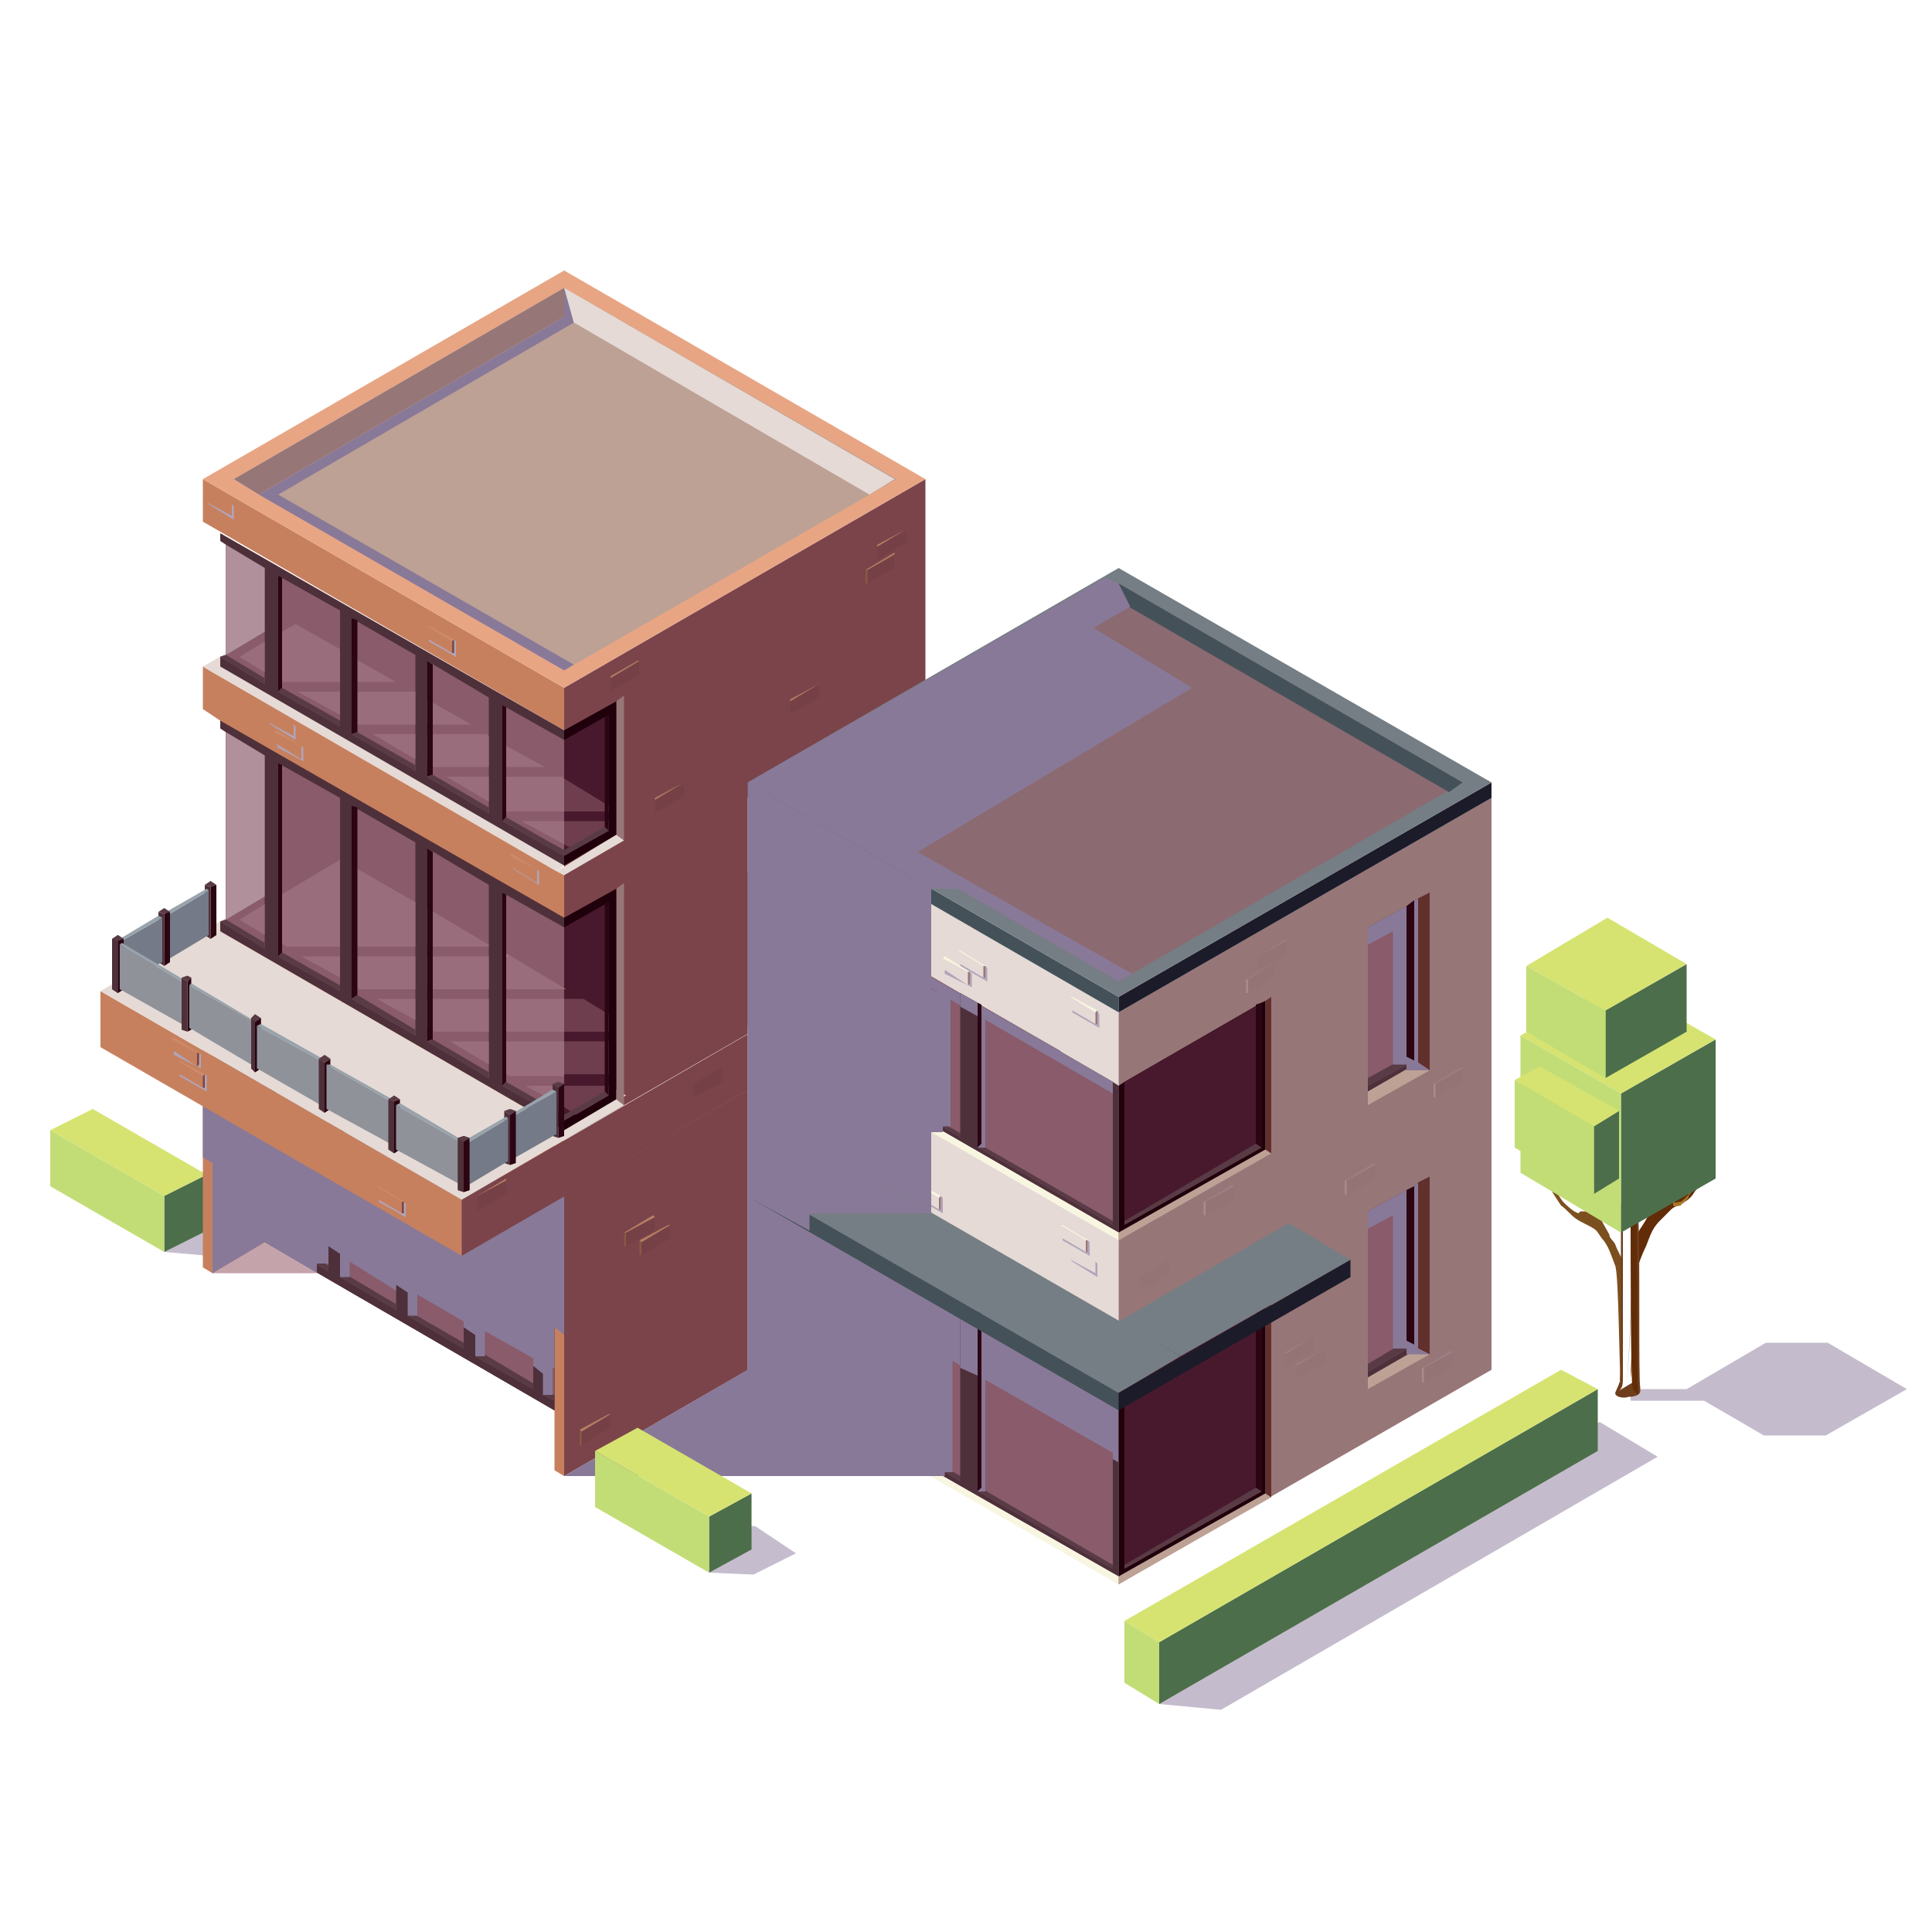 <?xml version="1.0" encoding="UTF-8"?>
<svg xmlns="http://www.w3.org/2000/svg" version="1.1" viewBox="0 0 100 100">
  <!-- Generator: Adobe Illustrator 29.0.0, SVG Export Plug-In . SVG Version: 2.1.0 Build 186)  -->
  <defs>
    <style>
      .st0 {
        fill: #977677;
      }

      .st1 {
        fill: #f8f6e1;
      }

      .st2 {
        fill: #445159;
      }

      .st3 {
        fill: #b57d62;
      }

      .st4 {
        fill: #747a87;
      }

      .st5 {
        fill: #4e303a;
      }

      .st6 {
        fill: #c2dd76;
      }

      .st7 {
        fill: #e8a584;
      }

      .st8 {
        fill: #a88b8f;
      }

      .st9 {
        fill: #ac7d8d;
      }

      .st10 {
        fill: #7b444a;
      }

      .st11 {
        fill: #8a573f;
      }

      .st12 {
        fill: #909299;
      }

      .st13 {
        fill: #897998;
      }

      .st13, .st14, .st15, .st16, .st17 {
        mix-blend-mode: multiply;
      }

      .st18 {
        isolation: isolate;
      }

      .st19 {
        fill: #bda195;
      }

      .st20 {
        fill: #aa7723;
      }

      .st21 {
        fill: #98a3ab;
      }

      .st22 {
        fill: #895b6b;
      }

      .st23 {
        fill: #6e3d1c;
      }

      .st24 {
        fill: #f9f6e1;
      }

      .st14 {
        fill: #c4a3ab;
      }

      .st25 {
        fill: #c7805e;
      }

      .st26 {
        fill: #987677;
      }

      .st27 {
        fill: #6e3e4e;
      }

      .st28 {
        fill: #61302d;
      }

      .st15 {
        fill: #c4bccc;
      }

      .st29 {
        fill: #9c7f84;
      }

      .st30 {
        fill: #754147;
      }

      .st31 {
        fill: #d6e371;
      }

      .st32 {
        fill: #612c07;
      }

      .st33 {
        fill: #1c1b29;
      }

      .st34 {
        fill: #8b6a71;
      }

      .st35 {
        fill: #2b0512;
      }

      .st36 {
        fill: #593b45;
      }

      .st37 {
        fill: #757e84;
      }

      .st38 {
        fill: #947475;
      }

      .st39 {
        fill: #996d7c;
      }

      .st40 {
        fill: #3c4952;
      }

      .st16 {
        fill: #c5bdcd;
      }

      .st41 {
        fill: #e5dad5;
      }

      .st17 {
        fill: #b0a4ba;
      }

      .st42 {
        fill: #48192d;
      }

      .st43 {
        fill: #7c4f1f;
      }

      .st44 {
        fill: #cb8b6c;
      }

      .st45 {
        fill: #20000b;
      }

      .st46 {
        fill: #4d6e4a;
      }

      .st47 {
        fill: #af909b;
      }
    </style>
  </defs>
  <g class="st18">
    <g id="Layer_1">
      <g>
        <g>
          <polygon class="st16" points="10.8 65 12.9 63.8 10.8 62.5 9.5 62.4 8.5 64.8 10.8 65"/>
          <polygon class="st46" points="8.5 64.8 10.7 63.7 10.7 60.8 8.5 61.9 8.5 64.8"/>
          <polygon class="st31" points="8.5 61.9 10.7 60.8 4.8 57.4 2.6 58.5 8.5 61.9"/>
          <polygon class="st6" points="8.5 64.8 2.6 61.4 2.6 58.5 8.5 61.9 8.5 64.8"/>
        </g>
        <g>
          <polygon class="st15" points="63.2 88.5 85.8 75.4 82.8 73.6 61.3 85.1 60 88.2 63.2 88.5"/>
          <polygon class="st46" points="60 88.2 82.7 75.1 82.7 71.9 60 85 60 88.2"/>
          <polygon class="st31" points="60 85 82.7 71.9 80.8 70.9 58.2 83.9 60 85"/>
          <polygon class="st6" points="60 88.2 58.2 87.1 58.2 83.9 60 85 60 88.2"/>
        </g>
        <g>
          <g>
            <g>
              <polygon class="st25" points="10.5 24.8 29.2 35.6 29.2 37.8 10.5 27 10.5 24.8"/>
              <polygon class="st25" points="10.5 34.5 10.5 36.7 11.4 37.3 11.4 37.7 11.7 37.9 11.7 48.1 11.4 48.2 11.4 48.7 29.2 59 29.2 45.3 10.5 34.5"/>
              <polygon class="st25" points="10.5 51.1 29.2 61.9 29.2 59 11.4 48.7 10.5 51.1"/>
              <polygon class="st25" points="10.5 51.1 10.5 65.6 11 65.9 13.7 64.3 28.7 73 28.7 76.1 29.2 76.4 29.2 61.9 10.5 51.1"/>
              <polygon class="st5" points="11 52.3 11 65.9 13.7 64.3 28.7 73 28.7 62.5 28.1 62.2 27.6 61.9 24.6 60.2 24 59.8 21.1 58.1 20.5 57.8 17.6 56.1 17 55.8 14 54.1 13.7 53.9 11 52.3"/>
              <g>
                <polygon class="st5" points="13.7 53.9 13.7 64.3 28.7 73 28.7 62.5 28.4 62.4 28.1 62.2 27.6 61.9 24.9 60.3 24.6 60.2 24 59.8 21.4 58.3 21.1 58.1 20.5 57.8 17.8 56.3 17.6 56.1 17 55.8 14.3 54.2 14 54.1 13.7 53.9"/>
                <polygon class="st22" points="28.1 62.2 28.1 72.2 28.7 72.5 28.7 62.5 28.4 62.4 28.1 62.2"/>
                <polygon class="st22" points="24.6 60.2 24.6 70.2 27.6 71.9 27.6 61.9 24.6 60.2"/>
                <polygon class="st22" points="21.1 58.1 21.1 68.1 24 69.8 24 59.8 21.1 58.1"/>
                <polygon class="st22" points="17.6 56.1 17.6 66.1 20.5 67.8 20.5 57.8 17.6 56.1"/>
                <polygon class="st22" points="14 54.1 14 64.1 17 65.8 17 55.8 14 54.1"/>
                <polygon class="st35" points="24.6 70.2 24.6 60.1 24.9 60.2 24.9 70 24.6 70.2"/>
                <polygon class="st36" points="24.6 70.2 27.6 71.9 27.6 71.6 24.9 70 24.6 70.2"/>
                <polygon class="st35" points="28.1 72.2 28.1 62.1 28.4 62.3 28.4 72.1 28.1 72.2"/>
                <polygon class="st36" points="28.1 72.2 28.7 72.5 28.7 72.2 28.4 72.1 28.1 72.2"/>
                <polygon class="st35" points="21.1 68.1 21.1 58.1 21.4 58.2 21.4 68 21.1 68.1"/>
                <polygon class="st36" points="21.1 68.1 24 69.8 24 69.5 21.4 68 21.1 68.1"/>
                <polygon class="st35" points="17.6 66.1 17.6 56 17.8 56.2 17.8 65.9 17.6 66.1"/>
                <polygon class="st36" points="17.6 66.1 20.5 67.8 20.5 67.5 17.8 65.9 17.6 66.1"/>
                <polygon class="st35" points="14 64.1 14 54 14.3 54.1 14.3 63.9 14 64.1"/>
                <polygon class="st36" points="14 64.1 17 65.8 17 65.5 14.3 63.9 14 64.1"/>
              </g>
              <polygon class="st10" points="13.7 64.3 11 65.9 11 57.4 13.7 55.8 13.7 64.3"/>
              <polygon class="st13" points="11 65.9 13.7 64.3 16.4 65.9 16.4 65.4 17 65.4 17 64.5 17.6 64.9 17.6 66.1 18.1 66.1 18.1 65.3 20.5 66.8 20.5 66.5 21.1 66.9 21.1 68.1 21.6 68.1 21.6 67 24 68.4 24 68.7 24.6 69.1 24.6 70.2 25.1 70.2 25.1 68.9 27.6 70.3 27.6 70.7 28.1 71.1 28.1 72.2 28.6 72.2 28.6 70.8 28.7 70.8 28.7 68.7 29.2 69.1 29.2 61.9 10.5 56.5 10.5 59.9 11 60.2 11 65.9"/>
              <polygon class="st25" points="5.2 54.2 23.9 65 23.9 62.1 5.2 51.3 5.2 54.2"/>
              <polygon class="st41" points="10.5 48.2 29.2 59 23.9 62.1 5.2 51.3 10.5 48.2"/>
            </g>
            <g>
              <polygon class="st10" points="47.9 24.8 29.2 35.6 29.2 59 47.9 48.2 47.9 24.8"/>
              <polygon class="st7" points="47.9 24.8 29.2 35.6 10.5 24.8 29.2 14 47.9 24.8"/>
              <polygon class="st19" points="46.4 24.8 29.2 14.9 12.1 24.8 29.2 34.7 46.4 24.8"/>
              <polygon class="st41" points="12.1 24.8 13.4 25.6 29.2 16.4 45 25.6 46.3 24.8 29.2 14.9 12.1 24.8"/>
              <polygon class="st13" points="29.2 14.9 29.7 16.7 14.4 25.6 29.7 34.4 29.2 34.7 13.4 25.6 29.2 16.4 29.2 14.9"/>
              <polygon class="st10" points="47.9 51.1 23.9 65 23.9 62.1 47.9 48.2 47.9 51.1"/>
              <polygon class="st10" points="47.9 51.1 29.2 61.9 29.2 76.4 47.9 65.6 47.9 51.1"/>
            </g>
            <polygon class="st0" points="12.1 24.8 13.4 25.6 29.2 16.4 29.2 14.9 12.1 24.8"/>
            <g>
              <polygon class="st41" points="38.7 70.9 57.9 82 57.9 52.4 38.7 41.3 38.7 70.9"/>
              <g>
                <polygon class="st41" points="41 43.5 41 44.1 39.6 43.4 39.6 42.7 41 43.5"/>
                <polygon class="st17" points="41 43.5 41.1 43.6 41.1 44.3 39.8 43.5 39.7 43.4 41 44.1 41 44.1 41 43.5"/>
                <polygon class="st24" points="41 43.5 41 43.5 39.6 42.7 39.7 42.7 41 43.5"/>
                <polygon class="st26" points="41 44.1 41 43.5 41 43.5 41 44.1 41 44.1"/>
              </g>
              <g>
                <polygon class="st41" points="41.6 57.4 41.6 58 40.3 57.2 40.3 56.6 41.6 57.4"/>
                <polygon class="st17" points="41.7 57.3 41.8 57.4 41.8 58.2 40.4 57.4 40.4 57.3 41.6 58 41.7 58 41.7 57.3"/>
                <polygon class="st24" points="41.7 57.3 41.6 57.4 40.3 56.6 40.4 56.6 41.7 57.3"/>
                <polygon class="st26" points="41.7 58 41.7 57.3 41.6 57.4 41.6 58 41.7 58"/>
              </g>
              <g>
                <polygon class="st41" points="48.6 62 48.6 62.6 47.3 61.8 47.3 61.2 48.6 62"/>
                <polygon class="st17" points="48.7 61.9 48.8 62 48.8 62.8 47.4 62 47.4 61.9 48.6 62.6 48.7 62.6 48.7 61.9"/>
                <polygon class="st24" points="48.7 61.9 48.6 62 47.3 61.2 47.4 61.2 48.7 61.9"/>
                <polygon class="st26" points="48.7 62.6 48.7 61.9 48.6 62 48.6 62.6 48.7 62.6"/>
              </g>
              <g>
                <polygon class="st41" points="40.6 70.1 40.6 70.8 39.3 70 39.3 69.4 40.6 70.1"/>
                <polygon class="st17" points="40.6 70.1 40.7 70.2 40.7 71 39.4 70.2 39.3 70.1 40.6 70.8 40.6 70.8 40.6 70.1"/>
                <polygon class="st24" points="40.6 70.1 40.6 70.1 39.3 69.4 39.3 69.4 40.6 70.1"/>
                <polygon class="st26" points="40.6 70.8 40.6 70.1 40.6 70.1 40.6 70.8 40.6 70.8"/>
              </g>
              <g>
                <polygon class="st41" points="41.2 69.5 41.2 70.2 39.8 69.4 39.8 68.8 41.2 69.5"/>
                <polygon class="st17" points="41.2 69.5 41.3 69.6 41.3 70.3 40 69.6 39.9 69.4 41.2 70.2 41.2 70.1 41.2 69.5"/>
                <polygon class="st24" points="41.2 69.5 41.2 69.5 39.8 68.8 39.9 68.7 41.2 69.5"/>
                <polygon class="st26" points="41.2 70.1 41.2 69.5 41.2 69.5 41.2 70.2 41.2 70.1"/>
              </g>
              <polygon class="st2" points="38.7 40.5 57.9 51.6 57.9 52.4 38.7 41.3 38.7 40.5"/>
            </g>
            <g>
              <polygon class="st0" points="77.2 70.9 57.9 82 57.9 52.4 77.2 41.3 77.2 70.9"/>
              <polygon class="st33" points="77.2 40.5 57.9 51.6 57.9 52.4 77.2 41.3 77.2 40.5"/>
              <polygon class="st37" points="77.2 40.5 57.9 51.6 38.7 40.5 57.9 29.4 77.2 40.5"/>
              <polygon class="st34" points="75.7 40.5 57.9 30.2 40.1 40.5 57.9 50.8 75.7 40.5"/>
              <polygon class="st2" points="57.9 31.1 40.9 41 40.1 40.5 57.9 30.2 75.7 40.5 75 41 57.9 31.1"/>
            </g>
            <polygon class="st41" points="32.4 56.7 31.9 56.4 28.3 58.5 28.8 58.7 32.4 56.7"/>
            <g>
              <polygon class="st41" points="14.6 46.4 14.1 46.1 10.5 48.2 11 48.5 14.6 46.4"/>
              <polygon class="st41" points="32.3 57.2 31.9 56.9 28.3 59 28.7 59.3 32.3 57.2"/>
              <polygon class="st41" points="10.5 48.7 11.4 48.2 29.2 58.5 28.3 59 10.5 48.7"/>
              <polygon class="st5" points="11.7 37.9 11.7 47.6 11.4 47.7 11.4 48.2 29.2 58.5 29.2 47.5 11.4 37.3 11.4 37.7 11.7 37.9"/>
              <polygon class="st22" points="26 56.2 29.2 58 29.2 48 26 46.2 26 56.2"/>
              <polygon class="st22" points="22.1 53.9 25.3 55.8 25.3 45.8 22.1 43.9 22.1 53.9"/>
              <polygon class="st39" points="25.3 53.9 23.3 53.9 25.3 55.1 25.3 53.9"/>
              <polygon class="st39" points="22.1 47 22.1 49 25.3 49 25.3 48.9 22.1 47"/>
              <rect class="st39" x="22.1" y="49.5" width="3.2" height="1.7"/>
              <polygon class="st39" points="25.3 51.7 22.1 51.7 22.1 53.2 22.5 53.4 25.3 53.4 25.3 51.7"/>
              <polygon class="st22" points="18.2 51.7 21.5 53.6 21.5 43.6 18.2 41.7 18.2 51.7"/>
              <polygon class="st39" points="21.5 51.7 19.5 51.7 21.5 52.8 21.5 51.7"/>
              <polygon class="st39" points="18.2 44.8 18.2 49 21.5 49 21.5 46.7 18.2 44.8"/>
              <polygon class="st39" points="21.5 49.5 18.2 49.5 18.2 51 18.6 51.2 21.5 51.2 21.5 49.5"/>
              <polygon class="st22" points="14.4 49.5 17.6 51.3 17.6 41.3 14.4 39.5 14.4 49.5"/>
              <polygon class="st39" points="17.6 49.5 15.6 49.5 17.6 50.6 17.6 49.5"/>
              <polygon class="st39" points="14.4 46.4 14.4 48.7 14.8 49 17.6 49 17.6 44.5 14.4 46.4"/>
              <polygon class="st22" points="11.4 47.7 13.7 49.1 13.7 39.1 11.7 37.9 11.7 47.6 11.4 47.7"/>
              <polygon class="st39" points="13.7 46.8 13.7 48.4 12.4 47.6 13.7 46.8"/>
              <polygon class="st47" points="13.7 46.4 11.7 47.6 11.7 37.9 13.7 39.1 13.7 46.4"/>
              <polygon class="st36" points="11.4 47.7 13.7 49.1 13.7 48.8 11.7 47.6 11.4 47.7"/>
              <polygon class="st35" points="14.4 49.5 14.4 39.5 14.6 39.6 14.6 49.3 14.4 49.5"/>
              <polygon class="st36" points="14.4 49.5 17.6 51.3 17.6 51 14.6 49.3 14.4 49.5"/>
              <polygon class="st35" points="18.2 51.7 18.2 41.7 18.5 41.8 18.5 51.5 18.2 51.7"/>
              <polygon class="st36" points="18.2 51.7 21.5 53.6 21.5 53.3 18.5 51.5 18.2 51.7"/>
              <polygon class="st35" points="22.1 53.9 22.1 43.9 22.4 44.1 22.4 53.8 22.1 53.9"/>
              <polygon class="st36" points="22.1 53.9 25.3 55.8 25.3 55.5 22.4 53.8 22.1 53.9"/>
              <polygon class="st35" points="26 56.2 26 46.2 26.2 46.3 26.2 56 26 56.2"/>
              <polygon class="st36" points="26 56.2 29.2 58 29.2 57.7 28.3 57.2 26.2 56 26 56.2"/>
              <polygon class="st0" points="32.3 57.2 31.9 56.9 31.9 46 32.3 45.7 32.3 57.2"/>
              <g>
                <polygon class="st45" points="31.9 56.9 29.2 58.5 29.2 47.5 31.9 46 31.9 56.9"/>
                <polygon class="st42" points="31.5 56.7 29.2 58 29.2 48 31.5 46.7 31.5 56.7"/>
                <polygon class="st27" points="29.2 51.7 29.2 53.4 31.5 53.4 31.5 52.5 30.2 51.7 30.2 51.7 29.2 51.7"/>
                <rect class="st27" x="29.2" y="53.9" width="2.3" height="1.7"/>
                <polygon class="st27" points="29.2 56.2 29.2 57.3 29.8 57.7 31.5 56.7 31.5 56.2 29.2 56.2"/>
                <g>
                  <polygon class="st39" points="27.2 56.2 29.2 57.3 29.2 56.2 27.2 56.2"/>
                  <polygon class="st39" points="26.2 49.4 26.2 51.2 29.3 51.2 26.3 49.4 26.2 49.4"/>
                  <rect class="st39" x="26.2" y="51.7" width="3" height="1.7"/>
                  <polygon class="st39" points="26.2 53.9 26.2 55.6 26.4 55.7 29.2 55.7 29.2 53.9 26.2 53.9"/>
                </g>
                <polygon class="st35" points="31.5 56.7 31.5 46.7 31.3 46.8 31.3 56.5 31.5 56.7"/>
                <polygon class="st36" points="29.2 57.7 29.2 58 31.5 56.7 31.3 56.5 29.2 57.7"/>
              </g>
            </g>
            <g>
              <polygon class="st41" points="13.8 33.2 13.3 32.9 10.5 34.5 11 34.8 13.8 33.2"/>
              <polygon class="st41" points="32.3 43.5 31.9 43.2 28.8 45.1 29.2 45.3 32.3 43.5"/>
              <polygon class="st41" points="11 34.8 11.4 34.5 29.2 44.8 28.8 45.1 11 34.8"/>
              <polygon class="st5" points="11.7 28.2 11.7 33.9 11.4 34 11.4 34.5 29.2 44.8 29.2 37.8 11.4 27.6 11.4 28 11.7 28.2"/>
              <polygon class="st22" points="26 42.5 29.2 44.3 29.2 38.3 26 36.5 26 42.5"/>
              <polygon class="st22" points="22.1 40.2 25.3 42.1 25.3 36.1 22.1 34.2 22.1 40.2"/>
              <polygon class="st39" points="25.3 40.2 23.1 40.2 25.3 41.5 25.3 40.2"/>
              <polygon class="st39" points="22.1 36.2 22.1 37.5 24.4 37.5 22.1 36.2"/>
              <polygon class="st39" points="25.2 38 22.1 38 22.1 39.6 22.3 39.7 25.3 39.7 25.3 38.1 25.2 38"/>
              <polygon class="st22" points="18.2 38 21.5 39.9 21.5 33.9 18.2 32 18.2 38"/>
              <polygon class="st39" points="21.5 38 19.3 38 21.5 39.3 21.5 38"/>
              <polygon class="st39" points="18.2 34 18.2 35.3 20.5 35.3 18.2 34"/>
              <polygon class="st39" points="21.3 35.8 18.2 35.8 18.2 37.4 18.4 37.5 21.5 37.5 21.5 35.8 21.3 35.8"/>
              <polygon class="st22" points="14.4 35.8 17.6 37.6 17.6 31.6 14.4 29.8 14.4 35.8"/>
              <polygon class="st39" points="17.6 35.8 15.4 35.8 17.6 37 17.6 35.8"/>
              <polygon class="st39" points="14.4 32.8 14.4 35.2 14.6 35.3 17.6 35.3 17.6 33.6 15.3 32.3 14.4 32.8"/>
              <polygon class="st22" points="11.4 34 13.7 35.4 13.7 29.4 11.7 28.2 11.7 33.9 11.4 34"/>
              <polygon class="st39" points="13.7 33.2 13.7 34.8 12.4 34 13.7 33.2"/>
              <polygon class="st47" points="13.7 32.7 11.7 33.9 11.7 28.2 13.7 29.4 13.7 32.7"/>
              <polygon class="st36" points="11.4 34 13.7 35.4 13.7 35.1 11.7 33.9 11.4 34"/>
              <polygon class="st35" points="14.4 35.8 14.4 29.8 14.6 29.9 14.6 35.6 14.4 35.8"/>
              <polygon class="st36" points="14.4 35.8 17.6 37.6 17.6 37.3 14.6 35.6 14.4 35.8"/>
              <polygon class="st35" points="18.2 38 18.2 32 18.5 32.1 18.5 37.9 18.2 38"/>
              <polygon class="st36" points="18.2 38 21.5 39.9 21.5 39.6 18.5 37.9 18.2 38"/>
              <polygon class="st35" points="22.1 40.2 22.1 34.2 22.4 34.4 22.4 40.1 22.1 40.2"/>
              <polygon class="st36" points="22.1 40.2 25.3 42.1 25.3 41.8 22.4 40.1 22.1 40.2"/>
              <polygon class="st35" points="26 42.5 26 36.5 26.2 36.6 26.2 42.3 26 42.5"/>
              <polygon class="st36" points="26 42.5 29.2 44.3 29.2 44 28.3 43.5 26.2 42.3 26 42.5"/>
              <polygon class="st0" points="32.3 43.5 31.9 43.2 31.9 36.3 32.3 36 32.3 43.5"/>
              <g>
                <polygon class="st45" points="31.9 43.2 29.2 44.8 29.2 37.8 31.9 36.3 31.9 43.2"/>
                <polygon class="st42" points="31.5 43 29.2 44.3 29.2 38.3 31.5 37 31.5 43"/>
                <polygon class="st27" points="29.2 40.3 29.2 42 31.5 42 31.5 41.7 29.2 40.3"/>
                <polygon class="st27" points="29.2 42.5 29.2 43.7 29.7 44 31.5 43 31.5 42.5 29.2 42.5"/>
                <g>
                  <polygon class="st39" points="27 42.5 29.2 43.7 29.2 42.5 27 42.5"/>
                  <polygon class="st39" points="26.2 38.6 26.2 39.7 28.2 39.7 26.2 38.6"/>
                  <polygon class="st39" points="26.2 40.2 26.2 42 29.2 42 29.2 40.3 29.1 40.2 26.2 40.2"/>
                </g>
                <polygon class="st35" points="31.5 43 31.5 37 31.3 37.1 31.3 42.8 31.5 43"/>
                <polygon class="st36" points="29.2 44 29.2 44.3 31.5 43 31.3 42.8 29.2 44"/>
              </g>
            </g>
            <polygon class="st9" points="26.2 49.4 26.2 49.5 26.3 49.5 26.3 49.4 26.2 49.4"/>
            <polygon class="st14" points="16.4 65.9 11 65.9 13.7 64.3 16.4 65.9"/>
            <g>
              <g>
                <g>
                  <polygon class="st5" points="10.6 45.8 10.9 45.9 10.9 48.6 10.6 48.4 10.6 45.8"/>
                  <polygon class="st36" points="10.9 45.6 11.2 45.8 10.9 45.9 10.6 45.8 10.9 45.6"/>
                  <polygon class="st35" points="11.2 45.8 10.9 45.9 10.9 48.6 11.2 48.4 11.2 45.8"/>
                </g>
                <g>
                  <polygon class="st4" points="10.8 48.4 8.8 49.6 8.8 47.3 10.8 46.1 10.8 48.4"/>
                  <polygon class="st40" points="8.8 49.6 8.8 47.3 8.6 47.2 8.6 49.5 8.8 49.6"/>
                  <polygon class="st21" points="10.8 46.1 8.8 47.3 8.6 47.2 10.7 46 10.8 46.1"/>
                </g>
                <g>
                  <polygon class="st5" points="8.2 47.2 8.5 47.3 8.5 50 8.2 49.8 8.2 47.2"/>
                  <polygon class="st36" points="8.5 47 8.8 47.2 8.5 47.3 8.2 47.2 8.5 47"/>
                  <polygon class="st35" points="8.8 47.2 8.5 47.3 8.5 50 8.8 49.8 8.8 47.2"/>
                </g>
                <g>
                  <polygon class="st4" points="8.4 49.8 6.3 50.9 6.3 48.7 8.4 47.5 8.4 49.8"/>
                  <polygon class="st40" points="6.3 50.9 6.3 48.7 6.2 48.6 6.2 50.9 6.3 50.9"/>
                  <polygon class="st21" points="8.4 47.5 6.3 48.7 6.2 48.6 8.2 47.4 8.4 47.5"/>
                </g>
                <g>
                  <polygon class="st5" points="5.8 48.6 6.1 48.7 6.1 51.4 5.8 51.2 5.8 48.6"/>
                  <polygon class="st36" points="6.1 48.4 6.4 48.6 6.1 48.7 5.8 48.6 6.1 48.4"/>
                  <polygon class="st35" points="6.4 48.6 6.1 48.7 6.1 51.4 6.4 51.2 6.4 48.6"/>
                </g>
              </g>
              <g>
                <g>
                  <polygon class="st35" points="6.4 48.6 6.1 48.7 6.1 51.4 6.4 51.2 6.4 48.6"/>
                  <polygon class="st36" points="6.1 48.4 5.8 48.6 6.1 48.7 6.4 48.6 6.1 48.4"/>
                  <polygon class="st5" points="5.8 48.6 6.1 48.7 6.1 51.4 5.8 51.2 5.8 48.6"/>
                </g>
                <g>
                  <polygon class="st12" points="6.2 51.2 9.4 53 9.4 50.8 6.2 48.9 6.2 51.2"/>
                  <polygon class="st40" points="9.4 53 9.4 50.8 9.5 50.7 9.5 52.9 9.4 53"/>
                  <polygon class="st21" points="6.2 48.9 9.4 50.8 9.5 50.7 6.3 48.8 6.2 48.9"/>
                </g>
                <g>
                  <polygon class="st35" points="9.9 50.6 9.7 50.8 9.7 53.4 9.9 53.3 9.9 50.6"/>
                  <polygon class="st36" points="9.7 50.5 9.4 50.6 9.7 50.8 9.9 50.6 9.7 50.5"/>
                  <polygon class="st5" points="9.4 50.6 9.7 50.8 9.7 53.4 9.4 53.3 9.4 50.6"/>
                </g>
                <g>
                  <polygon class="st12" points="9.8 53.2 13 55.1 13 52.8 9.8 51 9.8 53.2"/>
                  <polygon class="st40" points="13 55.1 13 52.8 13.1 52.8 13.1 55 13 55.1"/>
                  <polygon class="st21" points="9.8 51 13 52.8 13.1 52.8 9.9 50.9 9.8 51"/>
                </g>
                <g>
                  <polygon class="st35" points="13.5 52.7 13.2 52.9 13.2 55.5 13.5 55.3 13.5 52.7"/>
                  <polygon class="st36" points="13.2 52.5 13 52.7 13.2 52.9 13.5 52.7 13.2 52.5"/>
                  <polygon class="st5" points="13 52.7 13.2 52.9 13.2 55.5 13 55.3 13 52.7"/>
                </g>
              </g>
              <g>
                <g>
                  <polygon class="st35" points="13.5 52.7 13.2 52.9 13.2 55.5 13.5 55.3 13.5 52.7"/>
                  <polygon class="st36" points="13.2 52.5 13 52.7 13.2 52.9 13.5 52.7 13.2 52.5"/>
                  <polygon class="st5" points="13 52.7 13.2 52.9 13.2 55.5 13 55.3 13 52.7"/>
                </g>
                <g>
                  <polygon class="st12" points="13.3 55.3 16.6 57.2 16.6 54.9 13.3 53.1 13.3 55.3"/>
                  <polygon class="st40" points="16.6 57.2 16.6 54.9 16.7 54.8 16.7 57.1 16.6 57.2"/>
                  <polygon class="st21" points="13.3 53.1 16.6 54.9 16.7 54.8 13.5 53 13.3 53.1"/>
                </g>
                <g>
                  <polygon class="st35" points="17.1 54.8 16.8 55 16.8 57.6 17.1 57.4 17.1 54.8"/>
                  <polygon class="st36" points="16.8 54.6 16.5 54.8 16.8 55 17.1 54.8 16.8 54.6"/>
                  <polygon class="st5" points="16.5 54.8 16.8 55 16.8 57.6 16.5 57.4 16.5 54.8"/>
                </g>
                <g>
                  <polygon class="st12" points="16.9 57.4 20.2 59.2 20.2 57 16.9 55.1 16.9 57.4"/>
                  <polygon class="st40" points="20.2 59.2 20.2 57 20.3 56.9 20.3 59.2 20.2 59.2"/>
                  <polygon class="st21" points="16.9 55.1 20.2 57 20.3 56.9 17.1 55.1 16.9 55.1"/>
                </g>
                <g>
                  <polygon class="st35" points="20.7 56.9 20.4 57 20.4 59.7 20.7 59.5 20.7 56.9"/>
                  <polygon class="st36" points="20.4 56.7 20.1 56.9 20.4 57 20.7 56.9 20.4 56.7"/>
                  <polygon class="st5" points="20.1 56.9 20.4 57 20.4 59.7 20.1 59.5 20.1 56.9"/>
                </g>
                <g>
                  <polygon class="st12" points="20.5 59.5 23.8 61.3 23.8 59.1 20.5 57.2 20.5 59.5"/>
                  <polygon class="st40" points="23.8 61.3 23.8 59.1 23.9 59 23.9 61.2 23.8 61.3"/>
                  <polygon class="st21" points="20.5 57.2 23.8 59.1 23.9 59 20.7 57.1 20.5 57.2"/>
                </g>
                <g>
                  <polygon class="st35" points="24.3 58.9 24 59.1 24 61.7 24.3 61.6 24.3 58.9"/>
                  <polygon class="st36" points="24 58.8 23.7 58.9 24 59.1 24.3 58.9 24 58.8"/>
                  <polygon class="st5" points="23.7 58.9 24 59.1 24 61.7 23.7 61.6 23.7 58.9"/>
                </g>
              </g>
              <g>
                <g>
                  <polygon class="st5" points="28.6 56.1 28.9 56.3 28.9 58.9 28.6 58.8 28.6 56.1"/>
                  <polygon class="st36" points="28.9 56 29.2 56.1 28.9 56.3 28.6 56.1 28.9 56"/>
                  <polygon class="st35" points="29.2 56.1 28.9 56.3 28.9 58.9 29.2 58.8 29.2 56.1"/>
                </g>
                <g>
                  <polygon class="st4" points="28.8 58.7 26.7 59.9 26.7 57.7 28.8 56.5 28.8 58.7"/>
                  <polygon class="st40" points="26.7 59.9 26.7 57.7 26.6 57.6 26.6 59.8 26.7 59.9"/>
                  <polygon class="st21" points="28.8 56.5 26.7 57.7 26.6 57.6 28.6 56.4 28.8 56.5"/>
                </g>
                <g>
                  <polygon class="st5" points="26.1 57.5 26.4 57.7 26.4 60.3 26.1 60.2 26.1 57.5"/>
                  <polygon class="st36" points="26.4 57.4 26.7 57.5 26.4 57.7 26.1 57.5 26.4 57.4"/>
                  <polygon class="st35" points="26.7 57.5 26.4 57.7 26.4 60.3 26.7 60.2 26.7 57.5"/>
                </g>
                <g>
                  <polygon class="st4" points="26.3 60.1 24.3 61.3 24.3 59.1 26.3 57.9 26.3 60.1"/>
                  <polygon class="st40" points="24.3 61.3 24.3 59.1 24.1 59 24.1 61.2 24.3 61.3"/>
                  <polygon class="st21" points="26.3 57.9 24.3 59.1 24.1 59 26.2 57.8 26.3 57.9"/>
                </g>
                <g>
                  <polygon class="st5" points="23.7 58.9 24 59.1 24 61.7 23.7 61.6 23.7 58.9"/>
                  <polygon class="st36" points="24 58.8 24.3 58.9 24 59.1 23.7 58.9 24 58.8"/>
                  <polygon class="st35" points="24.3 58.9 24 59.1 24 61.7 24.3 61.6 24.3 58.9"/>
                </g>
              </g>
            </g>
            <g>
              <g>
                <polygon class="st5" points="43.2 61.7 43.2 73.2 57.9 81.6 57.9 70.2 57.6 70 43.7 62 43.5 61.9 43.2 61.7"/>
                <polygon class="st1" points="42.9 73.4 57.9 82 57.9 81.6 43.2 73.2 42.9 73.4"/>
                <polygon class="st13" points="42.9 73.4 43.6 73.4 43.6 67.4 57.9 75.7 57.9 70.2 43.2 61.7 43.2 73.2 42.9 73.4"/>
                <polygon class="st22" points="43.5 73.1 57.6 81.2 57.6 70 43.5 61.9 43.5 73.1"/>
                <polygon class="st35" points="43.5 73.1 43.5 61.9 43.7 62 43.7 72.9 43.5 73.1"/>
                <polygon class="st36" points="43.5 73.1 57.6 81.2 57.6 81 43.7 72.9 43.5 73.1"/>
                <polygon class="st13" points="43.6 73.1 44 73.1 44 67.4 57.6 75.2 57.6 70 43.7 62 43.7 72.9 43.5 73.1 43.6 73.1"/>
                <polygon class="st0" points="42.9 73.4 42.9 73.4 43.2 73.2 43.2 61.7 42.9 61.5 42.9 73.4 42.9 73.4"/>
              </g>
              <g>
                <polygon class="st45" points="57.9 70.2 57.9 81.6 65.5 77.3 65.5 65.8 65.3 66 58.2 70 57.9 70.2"/>
                <polygon class="st42" points="65.3 77.2 58.2 81.2 58.2 70 65.3 66 65.3 77.2"/>
                <polygon class="st19" points="57.9 81.6 57.9 82 65.8 77.5 65.5 77.3 57.9 81.6"/>
                <polygon class="st28" points="65.5 65.8 65.5 77.3 65.8 77.5 65.8 77.5 65.8 77.5 65.8 65.6 65.5 65.8"/>
                <polygon class="st35" points="65.3 77.2 65.3 66 65 66.1 65 77 65.3 77.2"/>
                <polygon class="st36" points="65.3 77.2 58.2 81.2 58.2 81 65 77 65.3 77.2"/>
              </g>
              <polygon class="st35" points="50.6 77.2 50.6 66 50.8 66.1 50.8 77 50.6 77.2"/>
              <polygon class="st5" points="50.6 77.2 50.6 66 49.7 65.5 49.7 76.7 50.6 77.2"/>
              <polygon class="st13" points="50.6 71.2 50.6 66 49.7 65.5 49.7 70.8 50.6 71.2"/>
              <polygon class="st13" points="50.6 77.2 51 77.2 51 66.8 50.8 66.7 50.8 77 50.6 77.2"/>
            </g>
            <g>
              <g>
                <polygon class="st5" points="39 45.3 39 52.9 57.9 63.8 57.9 56.2 57.6 56 42.5 47.3 42.3 47.1 39 45.3"/>
                <polygon class="st1" points="38.7 53.1 57.9 64.2 57.9 63.8 39 52.9 38.7 53.1"/>
                <polygon class="st13" points="38.7 53.1 39.4 53.1 39.4 46.4 54.9 55.3 54.9 54.4 39 45.3 39 52.9 38.7 53.1"/>
                <polygon class="st22" points="42.3 54.6 57.6 63.4 57.6 56 42.3 47.1 42.3 54.6"/>
                <polygon class="st35" points="42.3 54.6 42.3 47.1 42.5 47.3 42.5 54.5 42.3 54.6"/>
                <polygon class="st36" points="42.3 54.6 57.6 63.4 57.6 63.2 42.5 54.5 42.3 54.6"/>
                <polygon class="st13" points="42.5 54.7 42.9 54.7 42.9 48.1 57.6 56.6 57.6 56 42.5 47.3 42.5 54.5 42.3 54.6 42.5 54.7"/>
                <polygon class="st10" points="38.7 53.1 38.7 53.1 39 52.9 39 45.3 38.7 45.1 38.7 53.1 38.7 53.1"/>
              </g>
              <g>
                <polygon class="st45" points="57.9 56.2 57.9 63.8 65.5 59.5 65.5 51.8 65.3 51.9 58.2 56 57.9 56.2"/>
                <polygon class="st42" points="65.3 59.4 58.2 63.4 58.2 56 65.3 51.9 65.3 59.4"/>
                <polygon class="st19" points="57.9 63.8 57.9 64.2 65.8 59.7 65.5 59.5 57.9 63.8"/>
                <polygon class="st28" points="65.5 51.8 65.5 59.5 65.8 59.7 65.8 59.7 65.8 59.7 65.8 51.6 65.5 51.8"/>
                <polygon class="st35" points="65.3 59.4 65.3 51.9 65 52 65 59.2 65.3 59.4"/>
                <polygon class="st36" points="65.3 59.4 58.2 63.4 58.2 63.2 65 59.2 65.3 59.4"/>
              </g>
              <polygon class="st35" points="50.6 59.4 50.6 51.9 50.8 52 50.8 59.2 50.6 59.4"/>
              <polygon class="st5" points="50.6 59.4 50.6 51.9 49.7 51.4 49.7 58.9 50.6 59.4"/>
              <polygon class="st13" points="50.6 52.6 50.6 51.9 49.7 51.4 49.7 52.1 50.6 52.6"/>
              <polygon class="st13" points="50.6 59.4 51 59.4 51 52.8 50.8 52.7 50.8 59.2 50.6 59.4"/>
            </g>
            <g>
              <polygon class="st5" points="73.4 61.2 73.4 69.8 70.8 71.3 70.8 62.7 72.8 61.6 73.2 61.4 73.4 61.2"/>
              <polygon class="st22" points="73.2 61.4 73.2 69.6 70.8 71 70.8 62.7 72.8 61.6 73.2 61.4"/>
              <polygon class="st19" points="74 70.1 70.8 71.9 70.8 71.3 73.4 69.8 74 70.1"/>
              <polygon class="st28" points="74 70.1 74 70.1 73.4 69.8 73.4 61.2 74 60.9 74 70.1 74 70.1"/>
              <polygon class="st35" points="73.2 61.4 73.2 69.6 72.8 69.4 72.8 61.6 73.2 61.4"/>
              <polygon class="st36" points="73.2 69.6 70.8 71 70.8 70.6 72.8 69.4 73.2 69.6"/>
              <polygon class="st13" points="74 70.1 72.8 70.1 72.8 69.8 72.1 69.8 72.1 62.9 70.8 63.6 70.8 62.7 72.8 61.6 72.8 69.4 73.2 69.6 73.2 61.4 73.4 61.2 73.4 69.8 74 70.1"/>
            </g>
            <g>
              <polygon class="st5" points="73.4 46.5 73.4 55 70.8 56.5 70.8 48 72.8 46.9 73.2 46.6 73.4 46.5"/>
              <polygon class="st22" points="73.2 46.6 73.2 54.9 70.8 56.2 70.8 48 72.8 46.9 73.2 46.6"/>
              <polygon class="st19" points="74 55.4 70.8 57.2 70.8 56.5 73.4 55 74 55.4"/>
              <polygon class="st28" points="74 55.4 74 55.4 73.4 55 73.4 46.5 74 46.2 74 55.4 74 55.4"/>
              <polygon class="st35" points="73.2 46.6 73.2 54.9 72.8 54.7 72.8 46.9 73.2 46.6"/>
              <polygon class="st36" points="73.2 54.9 70.8 56.2 70.8 55.8 72.8 54.7 73.2 54.9"/>
              <polygon class="st13" points="74 55.4 72.8 55.4 72.8 55.1 72.1 55.1 72.1 48.2 70.8 48.9 70.8 48 72.8 46.9 72.8 54.7 73.2 54.9 73.2 46.6 73.4 46.5 73.4 55 74 55.4"/>
            </g>
            <polygon class="st13" points="29.2 76.4 48.9 76.4 48.9 76.2 49.3 76.2 49.3 70.4 49.3 65.2 48.2 62.8 48.2 58.6 48.8 58.6 48.8 58.3 49.2 58.3 49.2 51.7 48.2 51.2 48.2 46 38.7 40.5 38.7 70.9 29.2 76.4"/>
            <g>
              <polygon class="st37" points="42.2 59.3 61.1 70.2 57.9 72.1 39 61.2 42.2 59.3"/>
              <polygon class="st2" points="39 61.2 57.9 72.1 57.9 73 39 62.1 39 61.2"/>
              <polygon class="st33" points="57.9 72.1 69.9 65.2 69.9 66.1 57.9 73 57.9 72.1"/>
              <polygon class="st37" points="57.9 68.4 66.7 63.3 69.9 65.2 61.1 70.2 57.9 68.4"/>
            </g>
            <polygon class="st13" points="42.2 59.3 48.2 62.8 41.9 62.8 41.9 63.7 39 62.1 39 61.2 42.2 59.3"/>
            <polygon class="st33" points="57.9 30.2 57.9 31.1 40.9 41 40.1 40.5 57.9 30.2"/>
            <polygon class="st13" points="57.2 29.9 57.9 30.2 58.5 31.4 56.6 32.5 61.7 35.6 47.5 44.1 58.6 50.4 57.9 50.8 49.6 46 48.2 46 38.7 40.5 57.2 29.9"/>
          </g>
          <g>
            <polygon class="st38" points="59 66.1 59 66.8 60.5 66 60.5 65.2 59 66.1"/>
            <polygon class="st29" points="59 66.1 59 66.1 60.5 65.2 60.5 65.2 59 66.1"/>
            <polygon class="st8" points="59 66.8 59 66.1 59 66.1 59 66.8 59 66.8"/>
          </g>
          <g>
            <polygon class="st38" points="62.4 62.2 62.4 62.9 63.9 62.1 63.9 61.4 62.4 62.2"/>
            <polygon class="st29" points="62.3 62.2 62.4 62.2 63.9 61.4 63.8 61.3 62.3 62.2"/>
            <polygon class="st8" points="62.3 62.9 62.3 62.2 62.4 62.2 62.4 62.9 62.3 62.9"/>
          </g>
          <g>
            <polygon class="st38" points="69.7 61.1 69.7 61.9 71.2 61 71.2 60.3 69.7 61.1"/>
            <polygon class="st29" points="69.6 61.1 69.7 61.1 71.2 60.3 71.1 60.2 69.6 61.1"/>
            <polygon class="st8" points="69.6 61.8 69.6 61.1 69.7 61.1 69.7 61.9 69.6 61.8"/>
          </g>
          <g>
            <polygon class="st38" points="73.7 70.8 73.7 71.6 75.2 70.7 75.2 70 73.7 70.8"/>
            <polygon class="st29" points="73.6 70.8 73.7 70.8 75.2 70 75.1 69.9 73.6 70.8"/>
            <polygon class="st8" points="73.6 71.5 73.6 70.8 73.7 70.8 73.7 71.6 73.6 71.5"/>
          </g>
          <g>
            <polygon class="st38" points="66.5 70.1 66.5 70.8 68 69.9 68 69.2 66.5 70.1"/>
            <polygon class="st29" points="66.5 70 66.5 70.1 68 69.2 68 69.2 66.5 70"/>
            <polygon class="st8" points="66.5 70.7 66.5 70 66.5 70.1 66.5 70.8 66.5 70.7"/>
          </g>
          <g>
            <polygon class="st38" points="67.1 70.7 67.1 71.4 68.6 70.5 68.6 69.8 67.1 70.7"/>
            <polygon class="st29" points="67.1 70.6 67.1 70.7 68.6 69.8 68.6 69.8 67.1 70.6"/>
            <polygon class="st8" points="67.1 71.4 67.1 70.6 67.1 70.7 67.1 71.4 67.1 71.4"/>
          </g>
          <g>
            <polygon class="st38" points="64.6 50.7 64.6 51.4 66 50.6 66 49.8 64.6 50.7"/>
            <polygon class="st29" points="64.5 50.7 64.6 50.7 66 49.8 66 49.8 64.5 50.7"/>
            <polygon class="st8" points="64.5 51.4 64.5 50.7 64.6 50.7 64.6 51.4 64.5 51.4"/>
          </g>
          <g>
            <polygon class="st38" points="74.3 56.1 74.3 56.8 75.7 56 75.7 55.3 74.3 56.1"/>
            <polygon class="st29" points="74.2 56.1 74.3 56.1 75.7 55.3 75.7 55.2 74.2 56.1"/>
            <polygon class="st8" points="74.2 56.8 74.2 56.1 74.3 56.1 74.3 56.8 74.2 56.8"/>
          </g>
          <g>
            <polygon class="st38" points="65.1 49.5 65.1 50.2 66.6 49.4 66.6 48.7 65.1 49.5"/>
            <polygon class="st29" points="65.1 49.5 65.1 49.5 66.6 48.7 66.6 48.6 65.1 49.5"/>
            <polygon class="st8" points="65.1 50.2 65.1 49.5 65.1 49.5 65.1 50.2 65.1 50.2"/>
          </g>
          <g>
            <polygon class="st41" points="56.2 64.2 56.2 64.8 54.9 64.1 54.9 63.4 56.2 64.2"/>
            <polygon class="st17" points="56.3 64.2 56.4 64.3 56.4 65 55 64.2 55 64.1 56.2 64.8 56.3 64.8 56.3 64.2"/>
            <polygon class="st24" points="56.3 64.2 56.2 64.2 54.9 63.4 55 63.4 56.3 64.2"/>
            <polygon class="st26" points="56.3 64.8 56.3 64.2 56.2 64.2 56.2 64.8 56.3 64.8"/>
          </g>
          <g>
            <polygon class="st41" points="56.7 65.3 56.7 65.9 55.4 65.2 55.4 64.5 56.7 65.3"/>
            <polygon class="st17" points="56.7 65.3 56.8 65.4 56.8 66.1 55.5 65.3 55.4 65.2 56.7 65.9 56.7 65.9 56.7 65.3"/>
            <polygon class="st24" points="56.7 65.3 56.7 65.3 55.4 64.5 55.4 64.5 56.7 65.3"/>
            <polygon class="st26" points="56.7 65.9 56.7 65.3 56.7 65.3 56.7 65.9 56.7 65.9"/>
          </g>
          <g>
            <polygon class="st30" points="33.9 41.4 33.9 42.1 35.4 41.2 35.4 40.5 33.9 41.4"/>
            <polygon class="st3" points="33.9 41.3 33.9 41.4 35.4 40.5 35.4 40.5 33.9 41.3"/>
            <polygon class="st11" points="33.9 42.1 33.9 41.3 33.9 41.4 33.9 42.1 33.9 42.1"/>
          </g>
          <g>
            <polygon class="st30" points="31.6 35.1 31.6 35.8 33.1 34.9 33.1 34.2 31.6 35.1"/>
            <polygon class="st3" points="31.6 35 31.6 35.1 33.1 34.2 33 34.2 31.6 35"/>
            <polygon class="st11" points="31.6 35.8 31.6 35 31.6 35.1 31.6 35.8 31.6 35.8"/>
          </g>
          <g>
            <polygon class="st30" points="45.4 28.3 45.4 29 46.9 28.1 46.9 27.4 45.4 28.3"/>
            <polygon class="st3" points="45.4 28.2 45.4 28.3 46.9 27.4 46.9 27.4 45.4 28.2"/>
            <polygon class="st11" points="45.4 29 45.4 28.2 45.4 28.3 45.4 29 45.4 29"/>
          </g>
          <g>
            <polygon class="st30" points="44.9 29.5 44.9 30.2 46.3 29.4 46.3 28.7 44.9 29.5"/>
            <polygon class="st3" points="44.8 29.5 44.9 29.5 46.3 28.7 46.3 28.6 44.8 29.5"/>
            <polygon class="st11" points="44.8 30.2 44.8 29.5 44.9 29.5 44.9 30.2 44.8 30.2"/>
          </g>
          <g>
            <polygon class="st30" points="40.9 36.3 40.9 37 42.4 36.1 42.4 35.4 40.9 36.3"/>
            <polygon class="st3" points="40.9 36.2 40.9 36.3 42.4 35.4 42.4 35.4 40.9 36.2"/>
            <polygon class="st11" points="40.9 37 40.9 36.2 40.9 36.3 40.9 37 40.9 37"/>
          </g>
          <g>
            <polygon class="st30" points="35.9 56.1 35.9 56.8 37.4 56 37.4 55.2 35.9 56.1"/>
            <polygon class="st3" points="35.9 56.1 35.9 56.1 37.4 55.2 37.4 55.2 35.9 56.1"/>
            <polygon class="st11" points="35.9 56.8 35.9 56.1 35.9 56.1 35.9 56.8 35.9 56.8"/>
          </g>
          <g>
            <polygon class="st30" points="30.1 74.1 30.1 74.8 31.6 73.9 31.6 73.2 30.1 74.1"/>
            <polygon class="st3" points="30 74 30.1 74.1 31.6 73.2 31.5 73.2 30 74"/>
            <polygon class="st11" points="30 74.8 30 74 30.1 74.1 30.1 74.8 30 74.8"/>
          </g>
          <g>
            <polygon class="st30" points="32.4 63.8 32.4 64.5 33.9 63.7 33.9 63 32.4 63.8"/>
            <polygon class="st3" points="32.3 63.8 32.4 63.8 33.9 63 33.8 62.9 32.3 63.8"/>
            <polygon class="st11" points="32.3 64.5 32.3 63.8 32.4 63.8 32.4 64.5 32.3 64.5"/>
          </g>
          <g>
            <polygon class="st30" points="24.7 61.9 24.7 62.7 26.2 61.8 26.2 61.1 24.7 61.9"/>
            <polygon class="st3" points="24.7 61.9 24.7 61.9 26.2 61.1 26.2 61 24.7 61.9"/>
            <polygon class="st11" points="24.7 62.6 24.7 61.9 24.7 61.9 24.7 62.7 24.7 62.6"/>
          </g>
          <g>
            <polygon class="st30" points="33.2 64.3 33.2 65 34.7 64.1 34.7 63.4 33.2 64.3"/>
            <polygon class="st3" points="33.1 64.2 33.2 64.3 34.7 63.4 34.6 63.4 33.1 64.2"/>
            <polygon class="st11" points="33.1 64.9 33.1 64.2 33.2 64.3 33.2 65 33.1 64.9"/>
          </g>
          <g>
            <polygon class="st25" points="27.8 45 27.8 45.7 26.4 44.9 26.4 44.3 27.8 45"/>
            <polygon class="st17" points="27.8 45 27.9 45.1 27.9 45.8 26.6 45 26.5 44.9 27.8 45.7 27.8 45.6 27.8 45"/>
            <polygon class="st44" points="27.8 45 27.8 45 26.4 44.3 26.5 44.2 27.8 45"/>
            <polygon class="st10" points="27.8 45.6 27.8 45 27.8 45 27.8 45.7 27.8 45.6"/>
          </g>
          <g>
            <polygon class="st25" points="15.2 37.5 15.2 38.1 13.9 37.4 13.9 36.7 15.2 37.5"/>
            <polygon class="st17" points="15.2 37.5 15.3 37.6 15.3 38.3 14 37.5 13.9 37.4 15.2 38.1 15.2 38.1 15.2 37.5"/>
            <polygon class="st44" points="15.2 37.5 15.2 37.5 13.9 36.7 13.9 36.7 15.2 37.5"/>
            <polygon class="st10" points="15.2 38.1 15.2 37.5 15.2 37.5 15.2 38.1 15.2 38.1"/>
          </g>
          <g>
            <polygon class="st25" points="15.6 38.6 15.6 39.3 14.2 38.5 14.2 37.9 15.6 38.6"/>
            <polygon class="st17" points="15.6 38.6 15.7 38.7 15.7 39.4 14.4 38.7 14.3 38.5 15.6 39.3 15.6 39.2 15.6 38.6"/>
            <polygon class="st44" points="15.6 38.6 15.6 38.6 14.2 37.9 14.3 37.8 15.6 38.6"/>
            <polygon class="st10" points="15.6 39.2 15.6 38.6 15.6 38.6 15.6 39.3 15.6 39.2"/>
          </g>
          <g>
            <polygon class="st25" points="23.4 33.2 23.4 33.8 22.1 33 22.1 32.4 23.4 33.2"/>
            <polygon class="st17" points="23.5 33.1 23.6 33.2 23.6 34 22.2 33.2 22.2 33.1 23.4 33.8 23.5 33.8 23.5 33.1"/>
            <polygon class="st44" points="23.5 33.1 23.4 33.2 22.1 32.4 22.2 32.4 23.5 33.1"/>
            <polygon class="st10" points="23.5 33.8 23.5 33.1 23.4 33.2 23.4 33.8 23.5 33.8"/>
          </g>
          <g>
            <polygon class="st25" points="12 26.1 12 26.7 10.7 26 10.7 25.3 12 26.1"/>
            <polygon class="st17" points="12 26.1 12.1 26.2 12.1 26.9 10.8 26.1 10.7 26 12 26.7 12 26.7 12 26.1"/>
            <polygon class="st44" points="12 26.1 12 26.1 10.7 25.3 10.7 25.3 12 26.1"/>
            <polygon class="st10" points="12 26.7 12 26.1 12 26.1 12 26.7 12 26.7"/>
          </g>
          <g>
            <polygon class="st25" points="10.2 54.5 10.2 55.2 8.9 54.4 8.9 53.8 10.2 54.5"/>
            <polygon class="st17" points="10.3 54.5 10.4 54.6 10.4 55.3 9 54.6 9 54.4 10.2 55.2 10.3 55.1 10.3 54.5"/>
            <polygon class="st44" points="10.3 54.5 10.2 54.5 8.9 53.8 9 53.7 10.3 54.5"/>
            <polygon class="st10" points="10.3 55.1 10.3 54.5 10.2 54.5 10.2 55.2 10.3 55.1"/>
          </g>
          <g>
            <polygon class="st25" points="10.5 55.7 10.5 56.3 9.2 55.5 9.2 54.9 10.5 55.7"/>
            <polygon class="st17" points="10.6 55.6 10.7 55.7 10.7 56.5 9.3 55.7 9.3 55.6 10.5 56.3 10.6 56.3 10.6 55.6"/>
            <polygon class="st44" points="10.6 55.6 10.5 55.7 9.2 54.9 9.3 54.9 10.6 55.6"/>
            <polygon class="st10" points="10.6 56.3 10.6 55.6 10.5 55.7 10.5 56.3 10.6 56.3"/>
          </g>
          <g>
            <polygon class="st25" points="20.8 62.2 20.8 62.8 19.5 62.1 19.5 61.4 20.8 62.2"/>
            <polygon class="st17" points="20.9 62.2 21 62.3 21 63 19.6 62.2 19.6 62.1 20.8 62.8 20.9 62.8 20.9 62.2"/>
            <polygon class="st44" points="20.9 62.2 20.8 62.2 19.5 61.4 19.6 61.4 20.9 62.2"/>
            <polygon class="st10" points="20.9 62.8 20.9 62.2 20.8 62.2 20.8 62.8 20.9 62.8"/>
          </g>
          <g>
            <polygon class="st41" points="50.9 50 50.9 50.6 49.6 49.9 49.6 49.2 50.9 50"/>
            <polygon class="st17" points="51 50 51.1 50.1 51.1 50.8 49.7 50 49.7 49.9 50.9 50.6 51 50.6 51 50"/>
            <polygon class="st24" points="51 50 50.9 50 49.6 49.2 49.7 49.2 51 50"/>
            <polygon class="st26" points="51 50.6 51 50 50.9 50 50.9 50.6 51 50.6"/>
          </g>
          <g>
            <polygon class="st41" points="50.1 50.3 50.1 51 48.8 50.2 48.8 49.6 50.1 50.3"/>
            <polygon class="st17" points="50.2 50.3 50.3 50.4 50.3 51.1 48.9 50.4 48.9 50.2 50.1 51 50.2 50.9 50.2 50.3"/>
            <polygon class="st24" points="50.2 50.3 50.1 50.3 48.8 49.6 48.9 49.5 50.2 50.3"/>
            <polygon class="st26" points="50.2 50.9 50.2 50.3 50.1 50.3 50.1 51 50.2 50.9"/>
          </g>
          <g>
            <polygon class="st41" points="56.7 52.4 56.7 53 55.4 52.3 55.4 51.6 56.7 52.4"/>
            <polygon class="st17" points="56.8 52.3 56.9 52.5 56.9 53.2 55.5 52.4 55.5 52.3 56.7 53 56.8 53 56.8 52.3"/>
            <polygon class="st24" points="56.8 52.3 56.7 52.4 55.4 51.6 55.5 51.6 56.8 52.3"/>
            <polygon class="st26" points="56.8 53 56.8 52.3 56.7 52.4 56.7 53 56.8 53"/>
          </g>
        </g>
        <g>
          <polygon class="st15" points="84.4 71.9 87.3 71.9 91.4 69.5 94.6 69.5 98.7 71.9 94.5 74.3 91.3 74.3 88.2 72.5 84.4 72.5 84.4 71.9"/>
          <g>
            <g>
              <path class="st43" d="M81.8,62.7c0,0,.2,0,.3,0,.4,0,0-.8,0-1,0-.2,0-.4-.1-.6,0-.3-.2-.6-.3-.8,0,0,0,0,0,0,0,0,0,0,0,0,0,0,0,0,0,0,0,0,0,.2.1.3,0,.1.1.2.2.4,0,.3.2.5.3.8.2.7.6,1.4,1,2.1,0,.2.2.3.3.5.1.3.3.6.4.9,0,.2,0,.4,0,.6,0,.2,0,.3,0,.5,0,.4,0,5.4-.1,5.2-.1-.5-.1-5.6-.3-6.1-.2-.5-.3-.9-.6-1.3-.2-.2-.3-.5-.5-.6-.3-.2-.6-.3-.9-.5-.3-.2-.5-.5-.8-.7-.4-.6-.8-1.2-1-1.9-.1-.3-.2-.6-.2-.9.3.4.4.9.6,1.3.2.5.4.9.7,1.3.2.2.5.5.8.6Z"/>
              <path class="st43" d="M83.9,71.4s0,0,0,0c0-.2,0-5,0-5.1,0-.2,0-.4,0-.6,0-.3-.2-.6-.4-.9,0-.2-.2-.3-.3-.5-.4-.6-.8-1.3-1-2.1,0-.3-.2-.6-.3-.8,0,0,0-.2-.1-.3,0-.2-.2-.5-.2-.7,0,0,0,0,0,0,0,0,0,0,0,0,0,0,0,0,0,0,0,0,0,.2.1.3,0,.1.1.2.2.4,0,.3.2.5.3.8.2.7.6,1.4,1,2.1,0,.2.2.3.3.5.1.3.3.6.4.9,0,.2,0,.4,0,.6,0,.2,0,.3,0,.5,0,.4,0,5.4-.1,5.2,0,0,0,0,0-.1Z"/>
              <path class="st32" d="M86.8,62.1c-.1,0-.3.1-.4,0-.1,0-.1-.3,0-.4,0-.1,0-.2,0-.3,0-.5.2-.9.3-1.4.1-.6.3-1.2.3-1.9,0,0,0,0,0,0-.1.5-.3,1-.4,1.5,0,.3-.1.6-.2.9,0,.1,0,.3-.1.4,0,.1,0,.2-.1.3,0,.2-.2.5-.3.7-.1.2-.2.5-.3.7-.1.3-.3.6-.5.9-.1.2-.4.6-.4.8,0,.2,0,.4,0,.6,0,.2,0,.3,0,.5,0,.4-.2,5.5-.3,5.9,0-.2.2-5.1.3-5.4.1-.5.3-1,.5-1.4.2-.5.3-.9.7-1.3.2-.2.4-.4.6-.6.2-.2.5-.2.7-.4.2-.1.4-.3.5-.5.4-.5.9-1,.9-1.7,0,.1-.2.3-.3.5-.1.2-.3.4-.4.6-.1.1-.4.6-.7.8Z"/>
              <g>
                <path class="st32" d="M86.6,59.9c0,.3-.1.6-.2.9,0,.1,0,.3-.1.4,0,.1,0,.2-.1.3,0,.2-.2.5-.3.7-.1.2-.2.5-.3.7-.1.3-.3.6-.5.9-.1.2-.4.6-.4.8,0,.2,0,.4,0,.6,0,0,0,.1,0,.2,0,.2-.1.4-.2.6,0,.2-.2,5.1-.3,5.4.1-.4.3-5.5.3-5.9,0-.2,0-.3,0-.5,0-.2,0-.4,0-.6,0-.3.3-.6.4-.8.2-.3.4-.6.5-.9.1-.2.2-.5.3-.7.1-.2.2-.5.3-.7,0-.1,0-.2.1-.3,0-.1,0-.3.1-.4,0-.3.2-.6.2-.9.1-.5.2-1,.4-1.5,0,0,0,0,0,0,0,.2,0,.3,0,.5-.1.4-.2.8-.3,1.2Z"/>
                <path class="st20" d="M87.6,61.6c0,0-.1.2-.2.3,0,0,0,0,0,.1,0,0-.1.1-.2.2,0,0-.2.1-.2.2-.1,0-.3.1-.4,0,0,0,0-.1,0-.2h0c.1.1.3,0,.4,0,.3-.2.6-.6.7-.8.1-.2.3-.4.4-.6,0-.1.3-.3.3-.5,0,.3-.1.5-.3.8-.1.2-.2.3-.4.5Z"/>
              </g>
              <path class="st23" d="M83.6,72.1s0,0,0,0c0,0,0,0,0,0,0,0,0,0,0,0,0,.2.4.3.7.2.3,0,.6-.1.6-.3h0s0,0,0,0h0s0,0,0-.1c0,0,0,0,0-.1,0,0,0,0,0,0-.1-.2,0-7.1-.1-8.7,0-.1,0-.2,0-.4,0-.3,0-.7,0-1,0-.4,0-.7,0-1.1,0,0,0-.1,0-.2,0-.1,0-.2,0-.3,0,0,0-.2,0-.2,0,0,0-.2,0-.2,0,0,0-.2,0-.2,0,0,0-.2,0-.2h0c0-.2,0-.3,0-.5,0,0,0-.1,0-.1,0,0,0,0,0,0,0,0,0,0,0,0,0,0,0,0,0,0,0,0,0,0,0,0,0,1.3-.1,2.5-.2,3.8,0,.8,0,1.6,0,2.4,0,.5,0,.9,0,1.4,0,.6,0,4.6,0,4.9,0,0,0,0,0,0,0,0,0,0,0,0h0c0,0,0,0,0,.1,0,0,0,0,0,0,0,0,0,.1,0,.2,0,0,0,0,0,0,0,0,0,0,0,0,0,0,0,0,0,0,0,0,0,0,0,0,0,0,0,0,0,0,0,0,0,0,0,0,0,0,0,0,0,0Z"/>
              <path class="st32" d="M84.1,58.7s0,0,0,0c.1.4.2.8.2,1.3.1,1,0,2.1.1,3.1,0,1.6,0,8.4.1,8.7,0,.2.2.3.3.4,0,0,0,0,0,0h0s0,0,0-.1c0,0,0,0,0-.1,0,0,0,0,0,0-.1-.2,0-7.1-.1-8.7,0-.1,0-.2,0-.4,0-.3,0-.7,0-1,0-.4,0-.7,0-1.1,0,0,0-.1,0-.2,0-.1,0-.2,0-.3,0,0,0-.2,0-.2,0,0,0-.2,0-.2,0,0,0-.2,0-.2,0,0,0-.2,0-.2h0c0-.2,0-.3,0-.5,0,0,0-.1,0-.1,0,0,0,0,0,0,0,0,0,0,0,0h0s0,0,0,0c0,0,0,0,0,0,0,0,0,0,0,0h0s0,0,0,0Z"/>
              <path class="st23" d="M83.6,72.1s0,0,0,0c0,0,0,0,0,0,0,0,0,0,0,0h0s0,0,0,0c0,0,0,0,0,0,0,0,.1,0,.2-.1.2-.2.2-.4.2-.7,0-.3,0-5.8,0-6.3,0-.8,0-1.6,0-2.4,0-.9,0-1.7.1-2.6,0-.3,0-.5,0-.8h0c0-.2,0-.3,0-.5,0,0,0-.1,0-.1,0,0,0,0,0,0,0,0,0,0,0,0,0,0,0,0,0,0,0,0,0,0,0,0,0,1.3-.1,2.5-.2,3.8,0,.8,0,1.6,0,2.4,0,.5,0,6,0,6.3,0,0,0,0,0,0,0,0,0,0,0,0h0c0,0,0,0,0,.1,0,0,0,0,0,0,0,0,0,.1,0,.2,0,0,0,0,0,0,0,0,0,0,0,0,0,0,0,0,0,0,0,0,0,0,0,0,0,0,0,0,0,0,0,0,0,0,0,0,0,0,0,0,0,0Z"/>
            </g>
            <g>
              <polygon class="st46" points="83.9 63.8 88.8 61 88.8 53.8 83.9 56.6 83.9 63.8"/>
              <polygon class="st31" points="83.9 56.6 88.8 53.8 83.5 50.8 78.7 53.6 83.9 56.6"/>
              <polygon class="st6" points="83.9 63.8 78.7 60.7 78.7 53.6 83.9 56.6 83.9 63.8"/>
            </g>
            <g>
              <polygon class="st46" points="83.1 55.8 87.3 53.4 87.3 49.9 83.1 52.3 83.1 55.8"/>
              <polygon class="st31" points="83.1 52.3 87.3 49.9 83.2 47.5 79 50 83.1 52.3"/>
              <polygon class="st6" points="83.1 55.8 79 53.4 79 50 83.1 52.3 83.1 55.8"/>
            </g>
            <g>
              <polygon class="st46" points="82.5 61.8 83.8 61 83.8 57.5 82.5 58.3 82.5 61.8"/>
              <polygon class="st31" points="82.5 58.3 83.8 57.5 79.7 55.2 78.4 55.9 82.5 58.3"/>
              <polygon class="st6" points="82.5 61.8 78.4 59.4 78.4 55.9 82.5 58.3 82.5 61.8"/>
            </g>
          </g>
        </g>
        <g>
          <polygon class="st16" points="39 81.5 41.2 80.4 39.1 79 37.8 78.9 36.7 81.4 39 81.5"/>
          <polygon class="st46" points="36.7 81.4 38.9 80.2 38.9 77.3 36.7 78.5 36.7 81.4"/>
          <polygon class="st31" points="36.7 78.5 38.9 77.3 33 73.9 30.8 75.1 36.7 78.5"/>
          <polygon class="st6" points="36.7 81.4 30.8 78 30.8 75.1 36.7 78.5 36.7 81.4"/>
        </g>
      </g>
    </g>
  </g>
</svg>